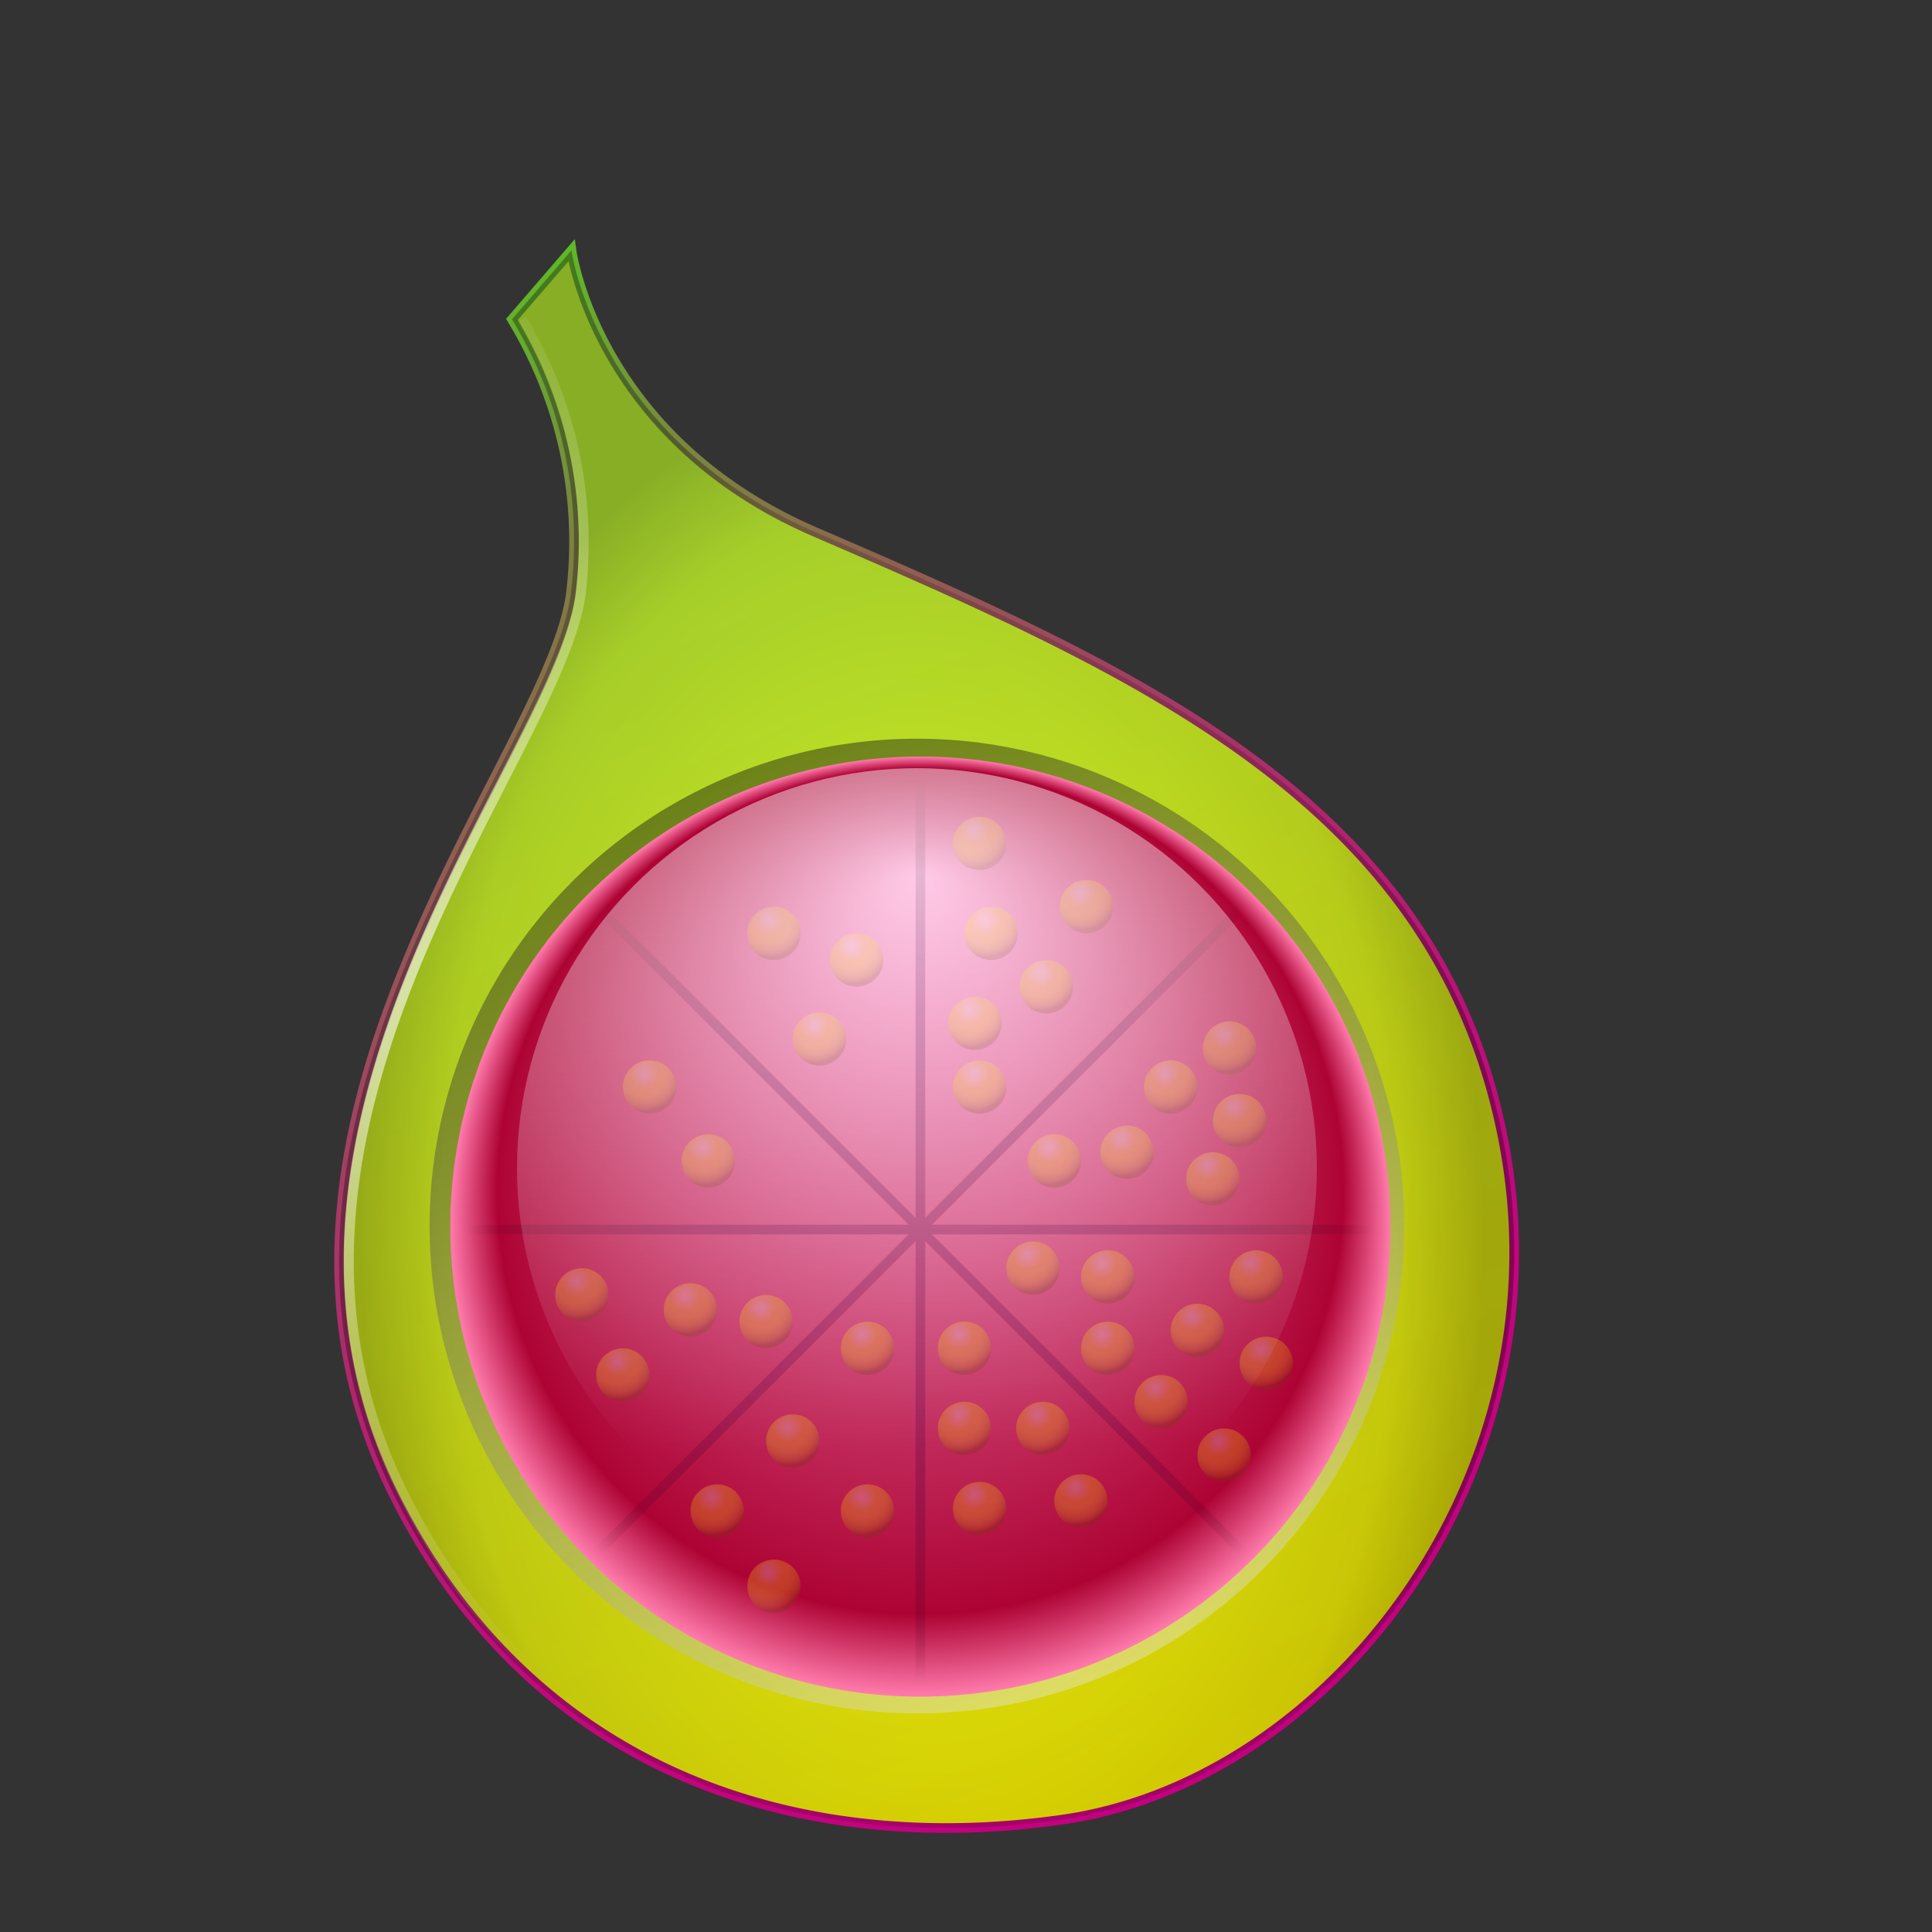 <svg xmlns="http://www.w3.org/2000/svg" xmlns:xlink="http://www.w3.org/1999/xlink" width="200" height="200" viewBox="0 0 200 200"><rect x="0" y="0" width="200" height="200" fill="#333333" stroke="none"/><defs><linearGradient id="a" x1="64.26" y1="50.07" x2="121.55" y2="193.59" gradientUnits="userSpaceOnUse"><stop offset="0" stop-color="#c7ff38"/><stop offset="1" stop-color="#fff200"/></linearGradient><linearGradient id="b" x1="40.18" y1="36.36" x2="127.87" y2="182.31" gradientUnits="userSpaceOnUse"><stop offset="0" stop-color="#5fb828"/><stop offset="0.13" stop-color="#788a3e"/><stop offset="0.27" stop-color="#8f6052"/><stop offset="0.41" stop-color="#a23e63"/><stop offset="0.55" stop-color="#b1236f"/><stop offset="0.7" stop-color="#bc0f79"/><stop offset="0.84" stop-color="#c2047e"/><stop offset="1" stop-color="#c40080"/></linearGradient><radialGradient id="c" cx="95.44" cy="127.37" r="72.02" gradientTransform="translate(-4.5 -63.57) rotate(-1.34) scale(1 1.52)" gradientUnits="userSpaceOnUse"><stop offset="0" stop-opacity="0"/><stop offset="0.69" stop-opacity="0.4"/><stop offset="0.81" stop-opacity="0.68"/></radialGradient><radialGradient id="d" cx="34.69" cy="99.25" r="77.09" gradientUnits="userSpaceOnUse"><stop offset="0" stop-color="#fff" stop-opacity="0.66"/><stop offset="1" stop-color="#fff" stop-opacity="0"/></radialGradient><linearGradient id="e" x1="75.56" y1="76.18" x2="117.19" y2="185.3" gradientUnits="userSpaceOnUse"><stop offset="0"/><stop offset="1" stop-color="#fff"/></linearGradient><radialGradient id="f" cx="95.28" cy="126.98" fy="90.494" r="48.66" gradientUnits="userSpaceOnUse"><stop offset="0" stop-color="#ffa8d8"/><stop offset="0.9" stop-color="#ad0334"/><stop offset="1" stop-color="#ff7bac"/></radialGradient><radialGradient id="g" cx="95.28" cy="127.28" r="47.05" gradientUnits="userSpaceOnUse"><stop offset="0" stop-color="#590043"/><stop offset="0.46" stop-color="#570042" stop-opacity="0.98"/><stop offset="0.63" stop-color="#50003c" stop-opacity="0.9"/><stop offset="0.74" stop-color="#450034" stop-opacity="0.77"/><stop offset="0.84" stop-color="#340027" stop-opacity="0.58"/><stop offset="0.92" stop-color="#1e0017" stop-opacity="0.34"/><stop offset="0.99" stop-color="#030003" stop-opacity="0.04"/><stop offset="1" stop-opacity="0"/></radialGradient><radialGradient id="h" cx="95.28" cy="127.28" r="47.05" xlink:href="#g"/><radialGradient id="i" cx="95.28" cy="127.28" r="47.4" xlink:href="#g"/><radialGradient id="j" cx="95.28" cy="127.28" r="47.4" xlink:href="#g"/><radialGradient id="k" cx="79.56" cy="95.2" r="3.9" gradientUnits="userSpaceOnUse"><stop offset="0.01" stop-color="#fff"/><stop offset="0.4" stop-color="#ffe100"/><stop offset="0.53" stop-color="#fcde00"/><stop offset="0.62" stop-color="#f4d400"/><stop offset="0.7" stop-color="#e6c400"/><stop offset="0.78" stop-color="#d2ad00"/><stop offset="0.86" stop-color="#b88f00"/><stop offset="0.93" stop-color="#986b00"/><stop offset="0.99" stop-color="#744000"/><stop offset="1" stop-color="#703c00"/></radialGradient><radialGradient id="l" cx="88.11" cy="97.96" r="3.9" xlink:href="#k"/><radialGradient id="m" cx="84.27" cy="106.14" r="3.9" xlink:href="#k"/><radialGradient id="n" cx="66.67" cy="111.11" r="3.9" xlink:href="#k"/><radialGradient id="o" cx="72.76" cy="118.76" r="3.9" xlink:href="#k"/><radialGradient id="p" cx="59.67" cy="132.63" r="3.9" xlink:href="#k"/><radialGradient id="q" cx="63.91" cy="140.92" r="3.9" xlink:href="#k"/><radialGradient id="r" cx="70.91" cy="134.18" r="3.9" xlink:href="#k"/><radialGradient id="s" cx="78.74" cy="135.39" r="3.9" xlink:href="#k"/><radialGradient id="t" cx="89.24" cy="138.16" r="3.9" xlink:href="#k"/><radialGradient id="u" cx="81.51" cy="147.75" r="3.9" xlink:href="#k"/><radialGradient id="v" cx="89.24" cy="155" r="3.9" xlink:href="#k"/><radialGradient id="w" cx="99.27" cy="138.15" r="3.9" xlink:href="#k"/><radialGradient id="x" cx="99.27" cy="146.45" r="3.9" xlink:href="#k"/><radialGradient id="y" cx="107.38" cy="146.45" r="3.9" xlink:href="#k"/><radialGradient id="z" cx="100.84" cy="154.74" r="3.9" xlink:href="#k"/><radialGradient id="aa" cx="111.34" cy="153.96" r="3.9" xlink:href="#k"/><radialGradient id="ab" cx="106.37" cy="129.86" r="3.9" xlink:href="#k"/><radialGradient id="ac" cx="114.1" cy="130.77" r="3.9" xlink:href="#k"/><radialGradient id="ad" cx="114.1" cy="138.16" r="3.9" xlink:href="#k"/><radialGradient id="ae" cx="119.63" cy="143.68" r="3.9" xlink:href="#k"/><radialGradient id="af" cx="123.39" cy="136.3" r="3.9" xlink:href="#k"/><radialGradient id="ag" cx="129.48" cy="130.77" r="3.9" xlink:href="#k"/><radialGradient id="ah" cx="130.52" cy="139.71" r="3.9" xlink:href="#k"/><radialGradient id="ai" cx="126.15" cy="149.21" r="3.9" xlink:href="#k"/><radialGradient id="aj" cx="108.58" cy="118.76" r="3.9" xlink:href="#k"/><radialGradient id="ak" cx="116.09" cy="117.85" r="3.9" xlink:href="#k"/><radialGradient id="al" cx="120.63" cy="111.11" r="3.9" xlink:href="#k"/><radialGradient id="am" cx="126.72" cy="107.07" r="3.9" xlink:href="#k"/><radialGradient id="an" cx="127.75" cy="114.59" r="3.9" xlink:href="#k"/><radialGradient id="ao" cx="124.99" cy="120.62" r="3.9" xlink:href="#k"/><radialGradient id="ap" cx="100.84" cy="85.89" r="3.9" xlink:href="#k"/><radialGradient id="aq" cx="102.04" cy="95.2" r="3.9" xlink:href="#k"/><radialGradient id="ar" cx="111.9" cy="92.43" r="3.9" xlink:href="#k"/><radialGradient id="as" cx="107.74" cy="100.73" r="3.9" xlink:href="#k"/><radialGradient id="at" cx="100.36" cy="104.51" r="3.9" xlink:href="#k"/><radialGradient id="au" cx="100.84" cy="111.11" r="3.9" xlink:href="#k"/><radialGradient id="av" cx="73.67" cy="155" r="3.9" xlink:href="#k"/><radialGradient id="aw" cx="79.56" cy="162.79" r="3.9" xlink:href="#k"/><linearGradient id="ax" x1="93.63" y1="59.04" x2="95.52" y2="149.64" gradientUnits="userSpaceOnUse"><stop offset="0" stop-color="#fff"/><stop offset="1" stop-color="#fff" stop-opacity="0"/></linearGradient></defs><title>figwheel-main</title><path d="M59.16,25.92,53,33.06a44.36,44.36,0,0,1,6.13,28.11c-1.82,16.64-37.37,54.77-18.54,93.19,14.16,28.88,41.79,37.95,69.42,34s52.35-35.56,45.62-70.32-37-48.18-71.32-63C61.74,45.25,59.16,25.92,59.16,25.92Z" stroke-miterlimit="10" fill="url(#a)" stroke="url(#b)"/><path d="M59.16,25.92,53,33.06a44.36,44.36,0,0,1,6.13,28.11c-1.82,16.64-37.37,54.77-18.54,93.19,14.16,28.88,41.79,37.95,69.42,34s52.35-35.56,45.62-70.32-37-48.18-71.32-63C61.74,45.25,59.16,25.92,59.16,25.92Z" opacity="0.47" fill="url(#c)"/><path d="M98.61,189.74c-25.76,0-46.33-12.41-57.48-35.16-13.4-27.34.37-54.25,10.42-73.91,4.05-7.91,7.55-14.75,8.07-19.55a44.22,44.22,0,0,0-6-27.77l.82-.57a45.34,45.34,0,0,1,6.22,28.44c-.55,5-4.08,11.9-8.18,19.91-9.95,19.46-23.59,46.12-10.41,73,12.69,25.89,37.8,38.17,68.9,33.69l.14,1A88.18,88.18,0,0,1,98.61,189.74Z" fill="url(#d)"/><circle cx="94.92" cy="126.92" r="50.45" opacity="0.42" fill="url(#e)"/><circle cx="95.28" cy="126.98" r="48.66" fill="url(#f)"/><g opacity="0.29"><line x1="95.28" y1="60.74" x2="95.28" y2="193.81" fill="none" stroke-miterlimit="10" stroke="url(#g)"/><line x1="161.81" y1="127.28" x2="28.74" y2="127.28" fill="none" stroke-miterlimit="10" stroke="url(#h)"/><line x1="142.32" y1="80.23" x2="48.23" y2="174.32" fill="none" stroke-miterlimit="10" stroke="url(#i)"/><line x1="142.32" y1="174.33" x2="48.23" y2="80.23" fill="none" stroke-miterlimit="10" stroke="url(#j)"/></g><g opacity="0.25"><circle cx="80.12" cy="96.62" r="2.76" fill="url(#k)"/><circle cx="88.68" cy="99.38" r="2.76" fill="url(#l)"/><circle cx="84.83" cy="107.56" r="2.76" fill="url(#m)"/><circle cx="67.24" cy="112.53" r="2.76" fill="url(#n)"/><circle cx="73.32" cy="120.18" r="2.76" fill="url(#o)"/><circle cx="60.23" cy="134.05" r="2.76" fill="url(#p)"/><circle cx="64.47" cy="142.34" r="2.76" fill="url(#q)"/><circle cx="71.47" cy="135.6" r="2.76" fill="url(#r)"/><circle cx="79.31" cy="136.81" r="2.76" fill="url(#s)"/><circle cx="89.8" cy="139.58" r="2.76" fill="url(#t)"/><circle cx="82.07" cy="149.17" r="2.76" fill="url(#u)"/><circle cx="89.8" cy="156.42" r="2.76" fill="url(#v)"/><circle cx="99.84" cy="139.57" r="2.76" fill="url(#w)"/><circle cx="99.84" cy="147.87" r="2.76" fill="url(#x)"/><circle cx="107.95" cy="147.87" r="2.76" fill="url(#y)"/><circle cx="101.41" cy="156.16" r="2.76" fill="url(#z)"/><circle cx="111.9" cy="155.38" r="2.76" fill="url(#aa)"/><circle cx="106.93" cy="131.28" r="2.76" fill="url(#ab)"/><circle cx="114.67" cy="132.19" r="2.76" fill="url(#ac)"/><circle cx="114.67" cy="139.58" r="2.76" fill="url(#ad)"/><circle cx="120.2" cy="145.1" r="2.76" fill="url(#ae)"/><circle cx="123.95" cy="137.72" r="2.76" fill="url(#af)"/><circle cx="130.04" cy="132.19" r="2.76" fill="url(#ag)"/><circle cx="131.08" cy="141.13" r="2.76" fill="url(#ah)"/><circle cx="126.72" cy="150.63" r="2.76" fill="url(#ai)"/><circle cx="109.14" cy="120.18" r="2.76" fill="url(#aj)"/><circle cx="116.66" cy="119.28" r="2.76" fill="url(#ak)"/><circle cx="121.19" cy="112.53" r="2.76" fill="url(#al)"/><circle cx="127.28" cy="108.49" r="2.76" fill="url(#am)"/><circle cx="128.32" cy="116.01" r="2.76" fill="url(#an)"/><circle cx="125.55" cy="122.04" r="2.76" fill="url(#ao)"/><circle cx="101.41" cy="87.31" r="2.76" fill="url(#ap)"/><circle cx="102.6" cy="96.62" r="2.76" fill="url(#aq)"/><circle cx="112.46" cy="93.85" r="2.76" fill="url(#ar)"/><circle cx="108.31" cy="102.15" r="2.76" fill="url(#as)"/><circle cx="100.92" cy="105.93" r="2.76" fill="url(#at)"/><circle cx="101.41" cy="112.53" r="2.76" fill="url(#au)"/><circle cx="74.24" cy="156.42" r="2.76" fill="url(#av)"/><circle cx="80.12" cy="164.21" r="2.76" fill="url(#aw)"/></g><circle cx="94.92" cy="120.92" r="41.4" opacity="0.61" fill="url(#ax)"/></svg>